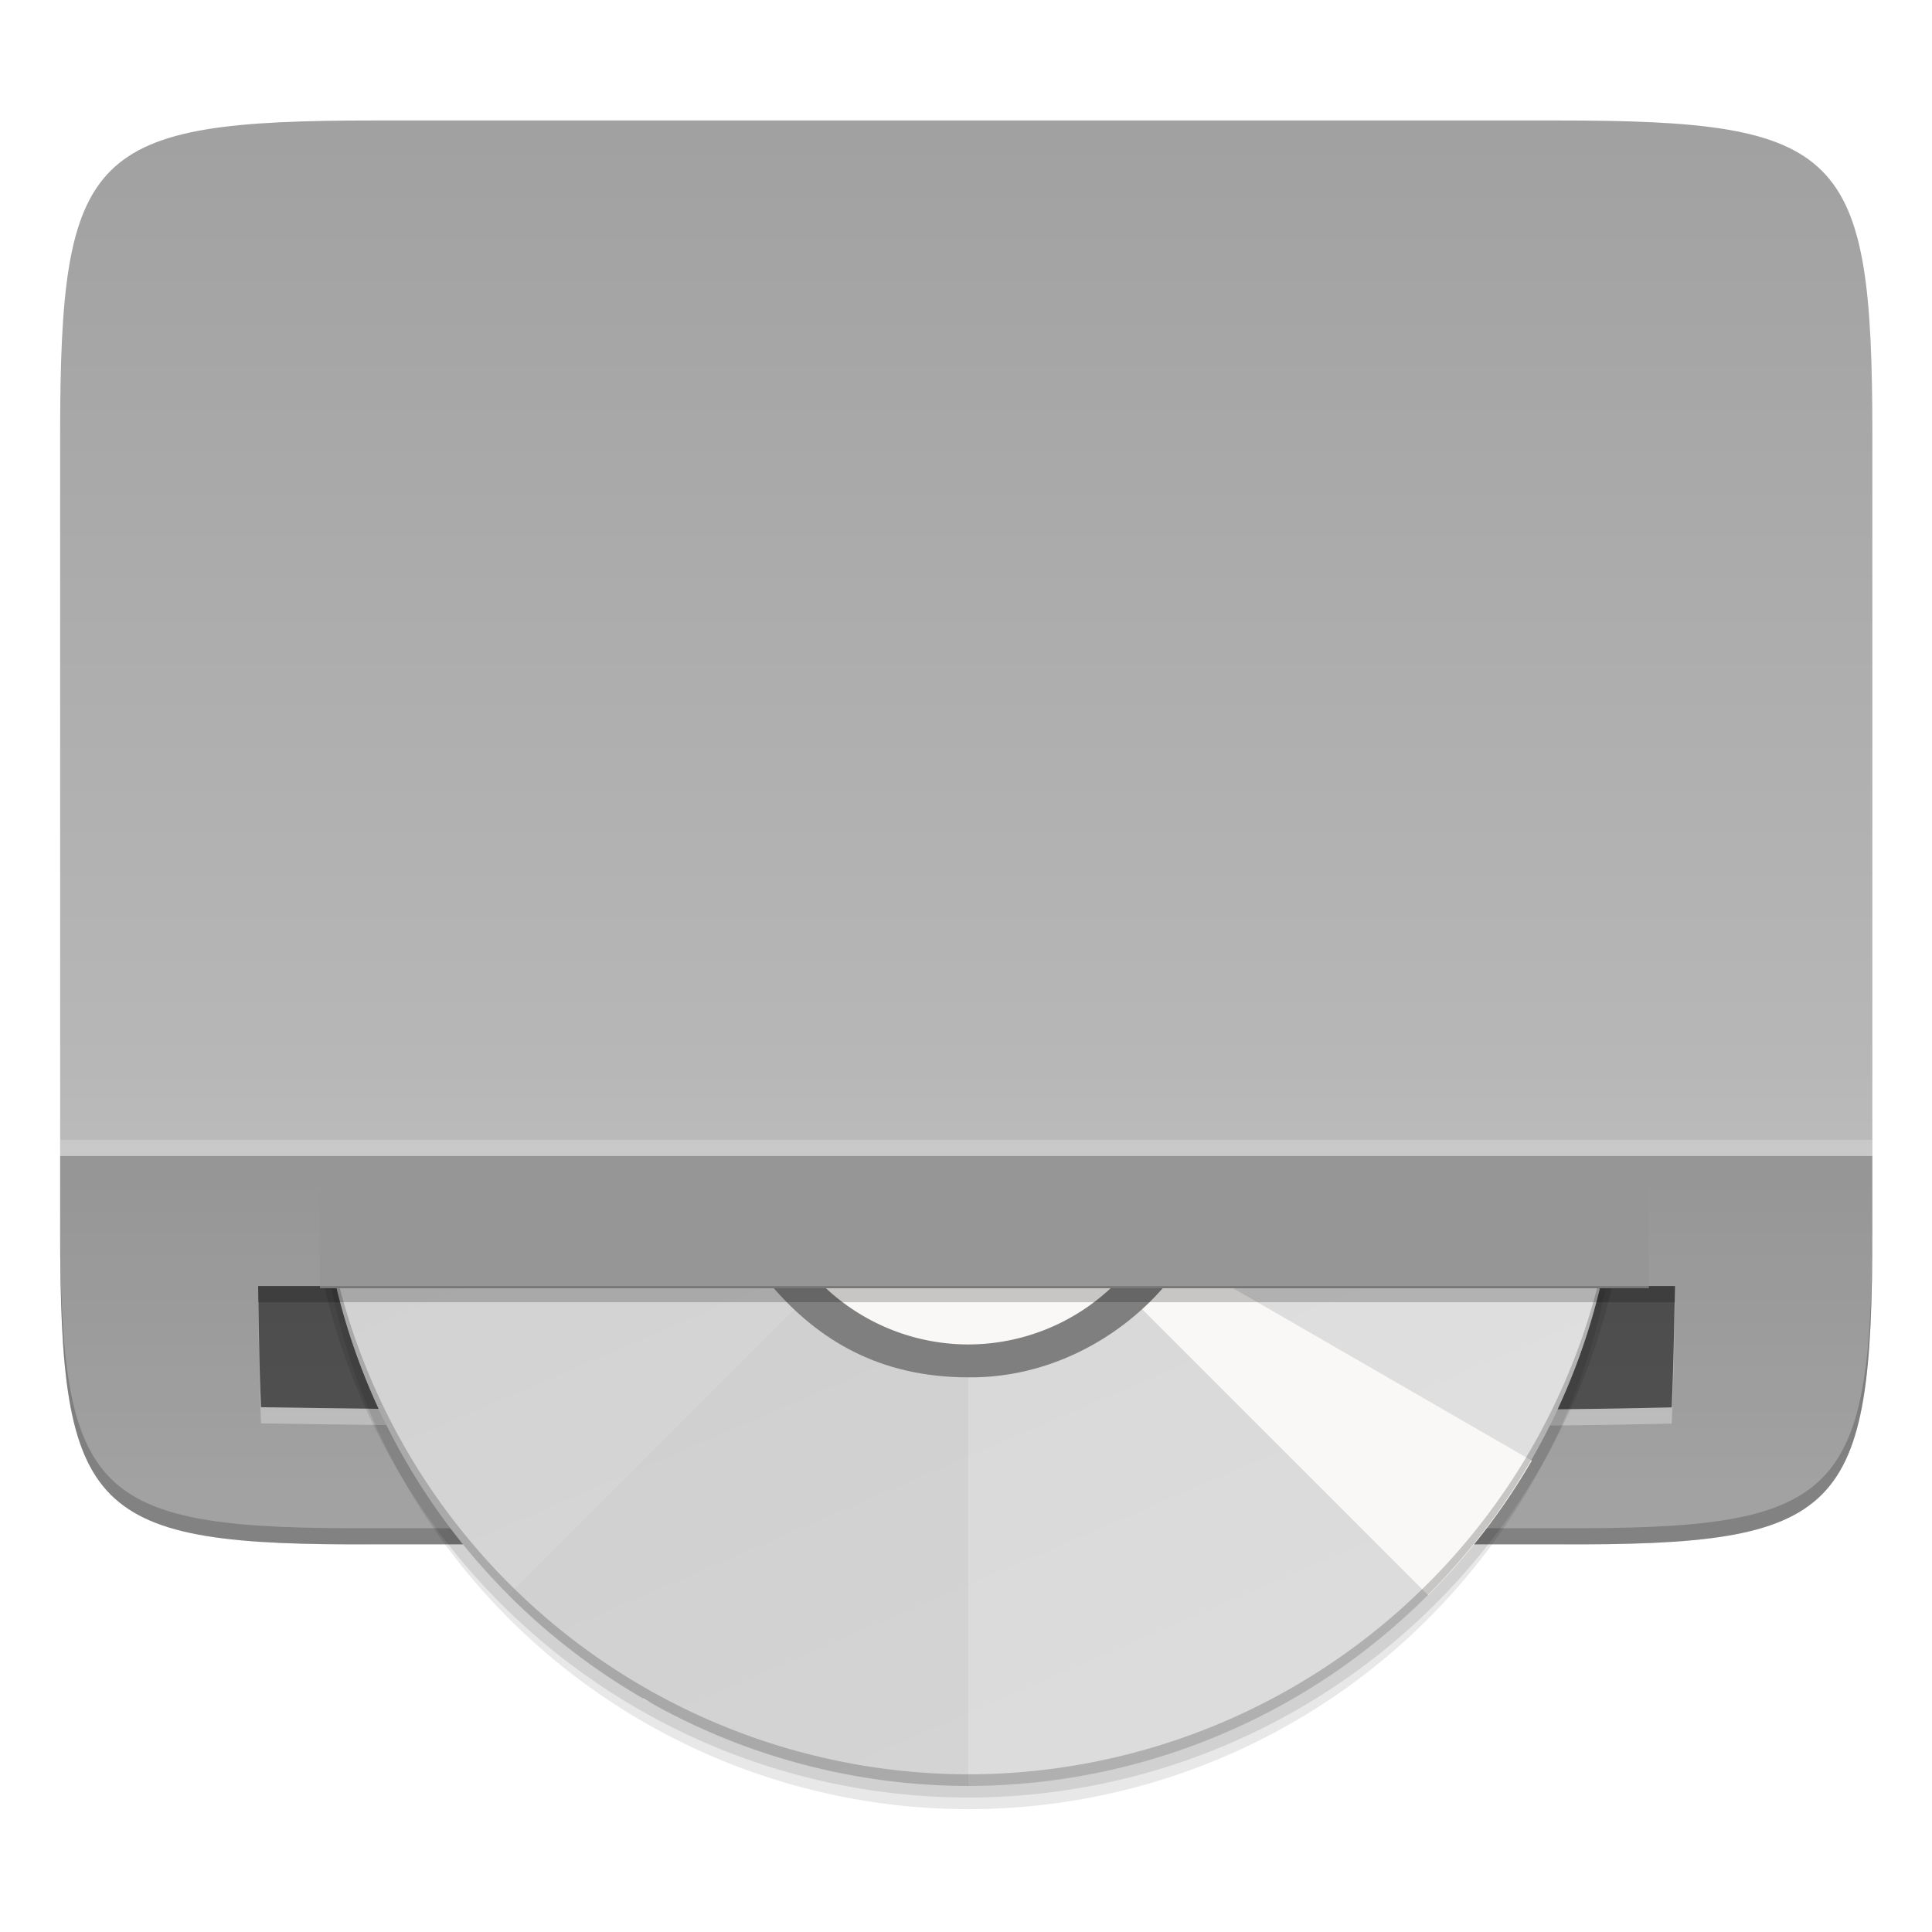<svg width="64" height="64" version="1.1" viewBox="0 0 16.933 16.933" xmlns="http://www.w3.org/2000/svg" xmlns:xlink="http://www.w3.org/1999/xlink">
 <defs>
  <filter id="c" x="-.048" y="-.048" width="1.096" height="1.096" color-interpolation-filters="sRGB">
   <feGaussianBlur stdDeviation="4.48"/>
  </filter>
  <linearGradient id="b" x1="104" x2="200" y1="44" y2="268" gradientTransform="matrix(.717 0 0 .717 43.032 81.297)" gradientUnits="userSpaceOnUse">
   <stop stop-color="#cdcdcd" offset="0"/>
   <stop stop-color="#d9d9d9" offset="1"/>
  </linearGradient>
  <linearGradient id="a" x1="529.66" x2="-35.31" y1="295.64" y2="295.64" gradientTransform="matrix(0 -.12 -.12 0 50.474 38.893)" gradientUnits="userSpaceOnUse">
   <stop stop-color="#999" offset="0"/>
   <stop stop-color="#b7b7b7" offset=".613"/>
   <stop stop-color="#dbdbdb" offset="1"/>
  </linearGradient>
 </defs>
 <g transform="matrix(.268 0 0 .268 3.873 4.814)">
  <path d="m46.781 22.245c0 9.339-0.959 10.344-10.317 10.298h-19.316-19.316c-9.358 0.046-10.317-0.959-10.317-10.298v-25.97c0-9.339 0.959-10.298 10.317-10.298h19.316 19.316c9.358 0 10.317 0.959 10.317 10.298z" color="#000000" fill="url(#a)"/>
  <g>
   <path d="m-12.485 21.716v0.529c0 9.339 0.959 10.344 10.316 10.298h19.316 19.316c9.358 0.046 10.317-0.959 10.317-10.298v-0.529c0 9.339-0.959 10.344-10.317 10.298h-19.316-19.316c-9.358 0.046-10.316-0.959-10.316-10.298z" color="#000000" opacity=".2"/>
   <path d="m-12.485 19.843v2.401c0 9.339 0.959 10.344 10.316 10.298h19.316 19.316c9.358 0.046 10.317-0.959 10.317-10.298v-2.401z" color="#000000" opacity=".2"/>
   <path d="m-6.003 24.467c0.018 1.197 0.032 2.395 0.087 3.591 13.107 0.205 26.279 0.159 39.381 0.097 2.252-0.02 4.505-0.035 6.756-0.09 0.053-1.323 0.083-2.647 0.104-3.97h-46.333c0.001 0.124 0.003 0.248 0.004 0.372z" enable-background="new" opacity=".5"/>
  </g>
  <rect x="-12.484" y="19.314" width="59.265" height=".529" enable-background="new" fill="#fff" opacity=".2"/>
  <path d="m-6.007 24.624c0.001 0.124 0.003 0.248 0.004 0.372 0.018 1.197 0.032 2.395 0.087 3.591 13.107 0.205 26.279 0.159 39.381 0.097 2.252-0.02 4.505-0.035 6.756-0.09 0.053-1.323 0.083-2.647 0.104-3.97h-0.011c-0.021 1.147-0.047 2.295-0.093 3.441-2.252 0.055-4.504 0.07-6.756 0.09-13.102 0.062-26.274 0.107-39.381-0.097-0.053-1.144-0.068-2.289-0.085-3.434z" enable-background="new" fill="#fff" opacity=".3"/>
  <g transform="matrix(.265 0 0 .265 -23.067 -32.014)" enable-background="new">
   <path d="m73.404 212a80.292 80.292 0 0 0 78.596 64.291 80.292 80.292 0 0 0 78.68-64.291z" enable-background="new" filter="url(#c)" opacity=".3"/>
   <path d="m72.58 212a81.726 81.726 0 0 0 79.42 62.857 81.726 81.726 0 0 0 79.426-62.857z" enable-background="new" opacity=".1"/>
   <path d="m74.049 212a80.292 80.292 0 0 0 77.951 61.424 80.292 80.292 0 0 0 77.947-61.424z" enable-background="new" fill="url(#b)"/>
   <path d="m152 212v61.424a80.292 80.292 0 0 0 77.951-61.424z" enable-background="new" fill="#fff" opacity=".2"/>
   <path d="m133.13 212-37.908 37.908a80.292 80.292 0 0 0 113.55 0l-37.908-37.908z" enable-background="new" opacity=".02"/>
   <path d="m170.88 212 37.881 37.883a80.292 80.292 0 0 0 12.783-16.605l-36.852-21.277zm37.59 38.199a80.292 80.292 0 0 1-0.91 0.848 80.292 80.292 0 0 0 0.91-0.848zm-5.041 4.519a80.292 80.292 0 0 1-3.184 2.494 80.292 80.292 0 0 0 3.184-2.494zm-6.408 4.828a80.292 80.292 0 0 1-3.414 2.16 80.292 80.292 0 0 0 3.414-2.16zm-85.109 3.037-0.047 0.082a80.292 80.292 0 0 0 1.365 0.699 80.292 80.292 0 0 1-1.318-0.781zm78.258 1.121a80.292 80.292 0 0 1-3.609 1.81 80.292 80.292 0 0 0 3.609-1.81zm-73.377 1.486a80.292 80.292 0 0 0 3.643 1.695 80.292 80.292 0 0 1-3.643-1.695zm66.131 1.975a80.292 80.292 0 0 1-3.756 1.434 80.292 80.292 0 0 0 3.756-1.434zm-58.746 1.188a80.292 80.292 0 0 0 3.773 1.316 80.292 80.292 0 0 1-3.773-1.316zm51.201 1.529a80.292 80.292 0 0 1-3.883 1.051 80.292 80.292 0 0 0 3.883-1.051zm-43.547 0.875a80.292 80.292 0 0 0 3.879 0.93 80.292 80.292 0 0 1-3.879-0.93zm35.768 1.074a80.292 80.292 0 0 1-3.955 0.656 80.292 80.292 0 0 0 3.955-0.656zm-27.932 0.549a80.292 80.292 0 0 0 3.981 0.543 80.292 80.292 0 0 1-3.981-0.543zm19.988 0.615a80.292 80.292 0 0 1-3.986 0.258 80.292 80.292 0 0 0 3.986-0.258zm-12.016 0.221a80.292 80.292 0 0 0 4.004 0.145 80.292 80.292 0 0 1-4.004-0.145z" enable-background="new" fill="#faf8f6"/>
   <path d="m128 212c5.439 6.225 12.859 10.991 24 11 9.885 0.111 18.566-4.78 24-11z" enable-background="new" fill="#7f7f7f"/>
   <path d="m134.44 212a25.808 25.808 0 0 0 17.562 6.941 25.808 25.808 0 0 0 17.578-6.941z" enable-background="new" fill="#faf8f6"/>
   <path d="m74.049 212a80.292 80.292 0 0 0 77.951 61.424 80.292 80.292 0 0 0 77.947-61.424h-0.342a80.292 80.292 0 0 1-77.605 59.99 80.292 80.292 0 0 1-77.551-59.99z" enable-background="new" opacity=".2"/>
   <rect x="72" y="196" width="164" height="16" fill="#969696"/>
  </g>
  <path d="m-6.007 24.095c0.001 0.124 0.003 0.248 0.004 0.372 7.937e-4 0.052 0.002 0.105 0.003 0.157h46.315c0.003-0.176 8e-3 -0.353 0.011-0.529z" enable-background="new" opacity=".2"/>
 </g>
</svg>
